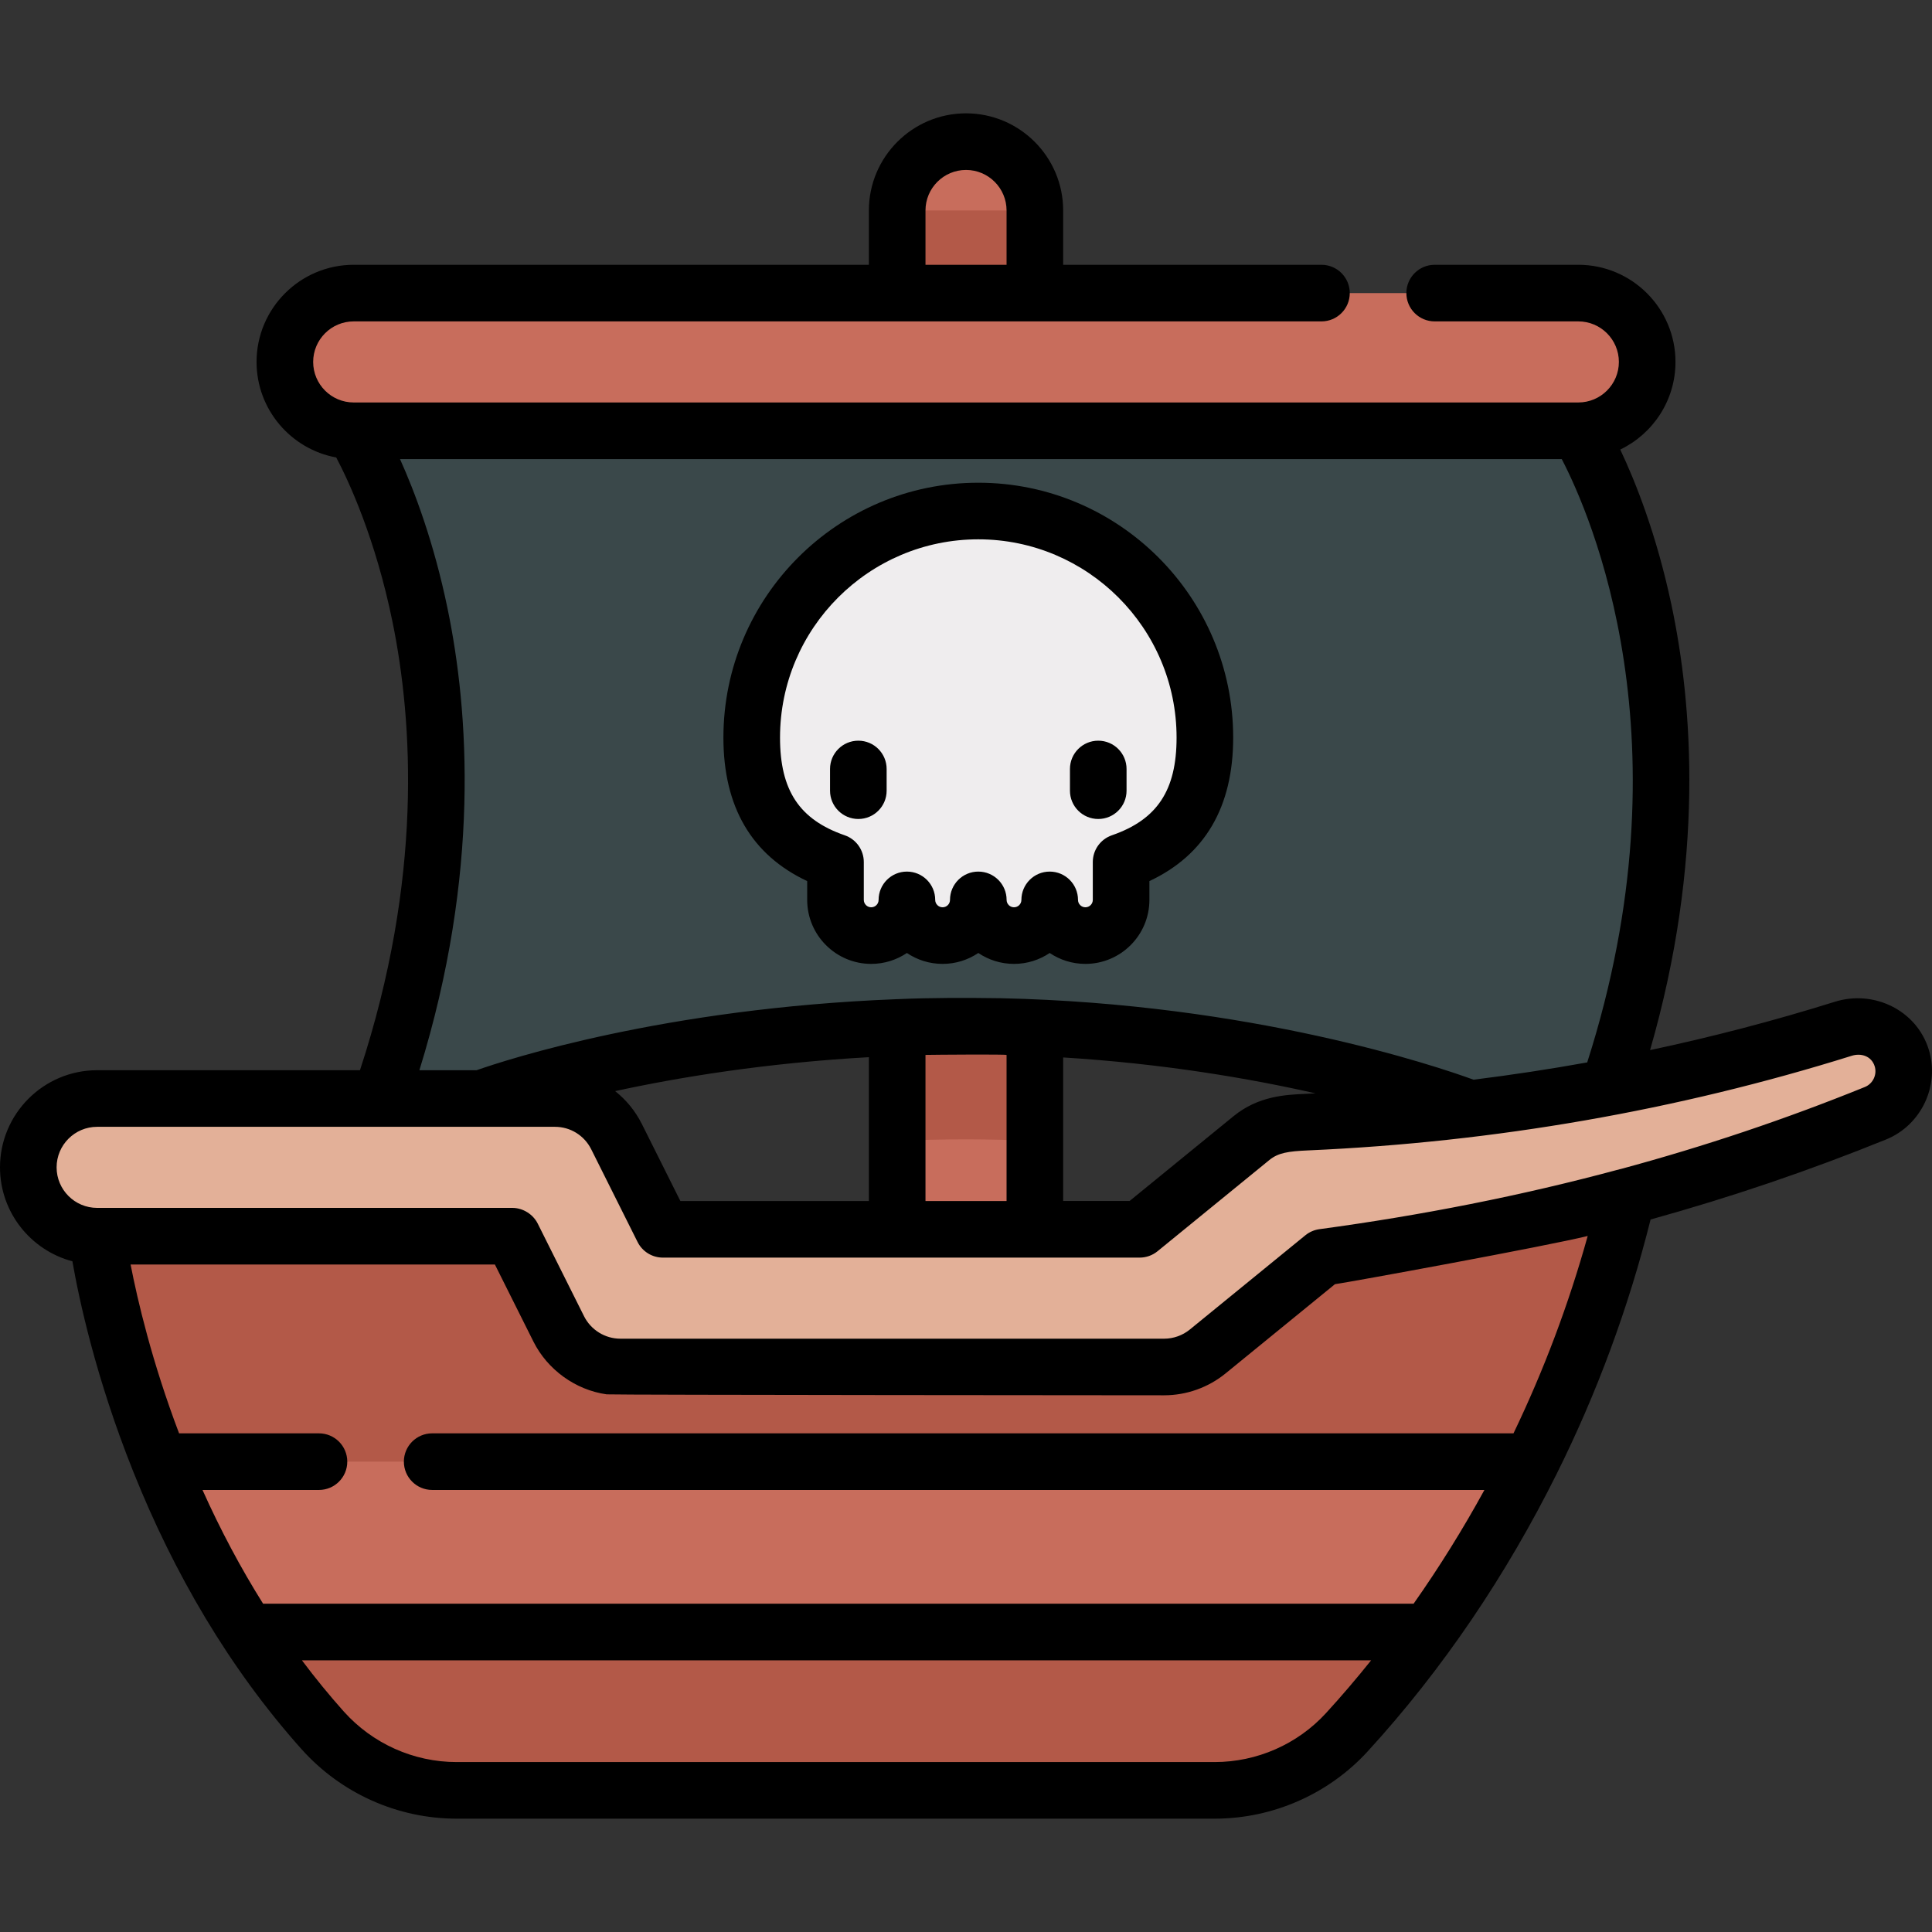 <?xml version="1.0" encoding="iso-8859-1"?>
<!-- Generator: Adobe Illustrator 19.0.0, SVG Export Plug-In . SVG Version: 6.00 Build 0)  -->
<svg xmlns="http://www.w3.org/2000/svg" xmlns:xlink="http://www.w3.org/1999/xlink" version="1.1" id="Layer_1" x="0px" y="0px" viewBox="0 0 511.986 511.986" style="enable-background:new 0 0 511.986 511.986;" xml:space="preserve" width="512" height="512">
<rect x="0" y="0" width="511.986" height="511.986" fill="#333333" stroke="none"/>
<g>
	<g>
		<g>
			<path style="fill:#C86D5C;" d="M255.993,422.459c-10.075,0-18.243-8.167-18.243-18.243V55.778     c0-10.075,8.167-18.243,18.243-18.243c10.075,0,18.242,8.167,18.242,18.243v348.438     C274.236,414.291,266.068,422.459,255.993,422.459z"/>
		</g>
		<path style="fill:#C86D5C;" d="M375.694,375.028H65.615l-23.287,12.314c5.719,14.293,13.299,29.854,23.287,45.151l34.005,16.114    h241.413l37.428-16.114c8.957-12.396,18.48-27.474,27.291-45.151L375.694,375.028z"/>
		<path style="fill:#B35948;" d="M431.164,302.056v15.041c-6.294,26.698-15.388,50.149-25.412,70.244H42.328    c-13.363-33.339-16.592-59.745-16.592-59.745v-18.243h117.666l26.452,35.573H308.5l36.486-27.829L431.164,302.056z"/>
		<path style="fill:#B35948;" d="M378.461,432.492c-7.927,10.982-15.406,19.848-21.554,26.562    c-8.994,9.824-21.709,15.397-35.026,15.397h-200.89c-13.564,0-26.47-5.81-35.51-15.926c-7.498-8.392-14.083-17.167-19.866-26.033    H378.461z"/>
		<path style="fill:#B35948;" d="M237.75,127.774v174.552c5.932-0.252,12.015-0.396,18.243-0.396c6.236,0,12.323,0.155,18.242,0.435    V127.774l-18.242-2.051L237.75,127.774z"/>
		<path style="fill:#3A484A;" d="M93.726,114.155c0,0,49.443,78.444,0,195.198l33.866-18.243c0,0,50.659-19.18,128.401-19.18    s133.607,21.868,133.607,21.868l28.66,15.555c49.443-116.754,0-195.198,0-195.198L255.993,95.913L93.726,114.155z"/>
		<path style="fill:#EFEDEE;" d="M319.289,195.468c0-33.162-26.883-60.045-60.045-60.045s-60.045,26.883-60.045,60.045    c0,18.814,8.658,28.293,22.201,32.978v10.028c0,5.225,4.236,9.461,9.461,9.461c5.225,0,9.461-4.236,9.461-9.461    c0,5.225,4.236,9.461,9.461,9.461c5.225,0,9.461-4.236,9.461-9.461c0,5.225,4.236,9.461,9.461,9.461    c5.225,0,9.461-4.236,9.461-9.461c0,5.225,4.236,9.461,9.461,9.461s9.461-4.236,9.461-9.461v-10.028    C310.631,223.761,319.289,214.282,319.289,195.468z"/>
		<g>
			<path style="fill:#C86D5C;" d="M418.26,114.155H93.726c-10.075,0-18.243-8.167-18.243-18.243S83.65,77.67,93.726,77.67H418.26     c10.075,0,18.243,8.167,18.243,18.243S428.336,114.155,418.26,114.155z"/>
		</g>
		<path style="fill:#E3B098;" d="M503.949,280.332c-1.974-6.311-8.691-9.827-15.002-7.852l-0.464,0.145    c-45.841,14.349-94.033,22.617-142.02,24.736c-0.042,0.002-0.085,0.004-0.127,0.006c-5.426,0.237-10.304,0.645-14.706,4.236    l-29.627,24.169H175.656l-12.288-24.577c-2.999-5.968-9.183-10.084-16.317-10.084H25.736c-10.075,0-18.243,8.168-18.243,18.243    c0,10.075,8.168,18.243,18.243,18.243h110.04l12.288,24.577c2.999,5.968,9.183,10.084,16.317,10.084H308.5    c4.052-0.002,8.147-1.346,11.532-4.107l30.625-24.983c4.546-0.615,9.083-1.27,13.616-1.977    c45.701-7.12,89.861-18.793,132.75-36.188C502.716,292.673,505.819,286.312,503.949,280.332z"/>
		<rect x="237.75" y="55.778" style="fill:#B35948;" width="36.485" height="21.711"/>
	</g>
	<g>
		<path d="M213.907,233.492v4.982c0,9.352,7.609,16.96,16.961,16.96c3.5,0,6.757-1.066,9.461-2.89c2.704,1.824,5.96,2.89,9.461,2.89    s6.757-1.066,9.461-2.89c2.704,1.824,5.96,2.89,9.461,2.89s6.756-1.066,9.461-2.89c2.704,1.824,5.96,2.89,9.46,2.89    c9.353,0,16.961-7.608,16.961-16.96v-4.982c14.739-6.916,22.202-19.682,22.202-38.024c0-37.245-30.3-67.545-67.545-67.545    s-67.545,30.3-67.545,67.545C191.706,213.81,199.169,226.576,213.907,233.492z M259.251,142.923    c28.973,0,52.545,23.572,52.545,52.545c0,13.987-5.13,21.73-17.154,25.89c-3.021,1.045-5.048,3.891-5.048,7.088v10.028    c0,1.081-0.88,1.96-1.961,1.96s-1.96-0.879-1.96-1.96c0-4.142-3.358-7.5-7.5-7.5s-7.5,3.358-7.5,7.5c0,1.081-0.88,1.96-1.961,1.96    s-1.961-0.879-1.961-1.96c0-4.142-3.358-7.5-7.5-7.5s-7.5,3.358-7.5,7.5c0,1.081-0.88,1.96-1.961,1.96s-1.961-0.879-1.961-1.96    c0-4.142-3.358-7.5-7.5-7.5s-7.5,3.358-7.5,7.5c0,1.081-0.88,1.96-1.961,1.96s-1.961-0.879-1.961-1.96v-10.028    c0-3.197-2.026-6.042-5.048-7.088c-12.023-4.16-17.153-11.903-17.153-25.89C206.706,166.495,230.278,142.923,259.251,142.923z"/>
		<path d="M227.462,217.035c4.142,0,7.5-3.358,7.5-7.5v-5.753c0-4.142-3.358-7.5-7.5-7.5s-7.5,3.358-7.5,7.5v5.753    C219.962,213.678,223.32,217.035,227.462,217.035z"/>
		<path d="M291.04,217.035c4.142,0,7.5-3.358,7.5-7.5v-5.753c0-4.142-3.358-7.5-7.5-7.5s-7.5,3.358-7.5,7.5v5.753    C283.54,213.678,286.897,217.035,291.04,217.035z"/>
		<path d="M511.113,278.092c-3.272-10.459-14.594-15.831-24.864-12.625c-16.065,5.029-32.413,9.294-48.978,12.816    c14.509-50.272,11.285-91.545,5.657-118.054c-3.983-18.762-9.595-32.737-13.558-41.094c8.651-4.154,14.639-13.001,14.639-23.221    c0-14.194-11.548-25.743-25.743-25.743h-38.072c-4.142,0-7.5,3.358-7.5,7.5s3.358,7.5,7.5,7.5h38.072    c5.923,0,10.743,4.819,10.743,10.743s-4.819,10.743-10.743,10.743H93.732c-5.923,0-10.743-4.819-10.743-10.743    S87.809,85.17,93.732,85.17h144.025h36.485h75.952c4.142,0,7.5-3.358,7.5-7.5s-3.358-7.5-7.5-7.5h-68.452V55.778    c0-14.194-11.548-25.743-25.743-25.743s-25.743,11.548-25.743,25.743V70.17H93.732c-14.194,0-25.743,11.548-25.743,25.743    c0,12.614,9.123,23.131,21.115,25.318c3.258,6.177,10.395,21.401,14.934,43.677c5.354,26.274,8.049,67.885-8.643,118.703H25.743    C11.548,283.611,0,295.158,0,309.353c0,11.929,8.157,21.986,19.186,24.894c1.693,9.734,6.144,30.825,16.186,55.88    c10.67,26.668,25.345,51.929,44.524,73.395c10.465,11.712,25.446,18.429,41.102,18.429h200.89c15.4,0,30.183-6.5,40.557-17.832    c20.043-21.893,36.793-46.885,50.025-73.43c10.729-21.506,19.108-44.198,24.941-67.516c21.381-5.935,42.111-12.978,62.456-21.229    C509.167,298.14,514.107,287.664,511.113,278.092z M245.257,55.778c0-5.923,4.819-10.743,10.743-10.743    s10.743,4.819,10.743,10.743V70.17h-21.485V55.778z M346.015,289.874c-5.291,0.231-12.538,0.547-19.12,5.917l-27.557,22.48    h-17.596v-38.043c26.468,1.631,49.299,5.535,66.86,9.511c-0.822,0.04-1.641,0.092-2.464,0.128 M180.298,318.272l-10.222-20.444    c-1.736-3.455-4.164-6.383-7.059-8.677c16.964-3.69,39.884-7.454,67.24-8.995v38.116H180.298z M245.257,279.557    c0.051-0.001,0.101-0.003,0.151-0.004c1.914-0.044,21.334-0.198,21.334,0.02v38.699h-21.485V279.557z M118.576,161.131    c-3.619-17.423-8.665-30.802-12.575-39.476h307.865c7.663,14.717,34.017,74.713,6.749,159.888    c-9.919,1.787-20.023,3.323-30.121,4.58c-10-3.643-58.784-20.145-125.218-21.59c-0.018,0-0.036-0.001-0.054-0.001    c-9.155-0.124-18.306-0.154-27.456,0.25c-0.1,0.004-0.2,0.005-0.3,0.009c-0.017,0.001-0.034,0.004-0.051,0.004    c-61.38,2.4-103.027,15.976-111.121,18.816h-15.154C127.307,231.425,124.268,188.538,118.576,161.131z M351.382,453.99    c-7.542,8.237-18.292,12.961-29.494,12.961h-200.89c-11.39,0-22.294-4.893-29.917-13.423c-3.821-4.276-7.52-8.802-11.067-13.535    h283.337C359.447,444.872,355.446,449.552,351.382,453.99z M401.081,379.841H114.528c-4.142,0-7.5,3.358-7.5,7.5    s3.358,7.5,7.5,7.5h278.849c-5.705,10.42-11.99,20.516-18.772,30.151H69.725c-5.906-9.408-11.283-19.503-16.063-30.151h30.867    c4.142,0,7.5-3.358,7.5-7.5s-3.358-7.5-7.5-7.5H47.459c-7.22-19.019-11.033-35.375-12.85-44.745h96.538    c0,0,10.218,20.435,10.222,20.444c3.691,7.383,11.087,12.803,19.399,13.966c1.187,0.166,147.738,0.251,147.741,0.251    c5.914-0.003,11.692-2.061,16.27-5.796l28.99-23.649c3.989-0.551,56.021-10.07,66.978-12.773    C415.749,345.506,409.159,363.035,401.081,379.841z M494.209,288.052c-21.021,8.526-42.475,15.735-64.678,21.732    c-0.104,0.023-0.208,0.037-0.311,0.065c-26.129,7.059-52.745,12.257-79.561,15.885c-1.371,0.186-2.665,0.747-3.737,1.621    l-30.624,24.983c-1.902,1.551-4.341,2.419-6.795,2.419H164.388c-4.049,0-7.792-2.324-9.609-5.939c0,0-12.28-24.561-12.288-24.577    c-1.208-2.416-3.878-4.146-6.708-4.146H25.743c-5.923,0-10.743-4.819-10.743-10.743s4.819-10.743,10.743-10.743h121.315    c4.086,0,7.771,2.28,9.609,5.938l12.289,24.577c1.27,2.541,3.867,4.146,6.708,4.146h126.346c1.728,0,3.402-0.596,4.741-1.688    l29.627-24.169c2.348-1.915,4.957-2.322,10.292-2.555c0.001,0,0.13-0.006,0.131-0.006c49.316-2.178,97.741-10.614,143.926-25.071    c2.502-0.783,5.23,0.1,6.071,2.789C497.485,284.77,496.34,287.181,494.209,288.052z"/>
	</g>
</g>















</svg>
